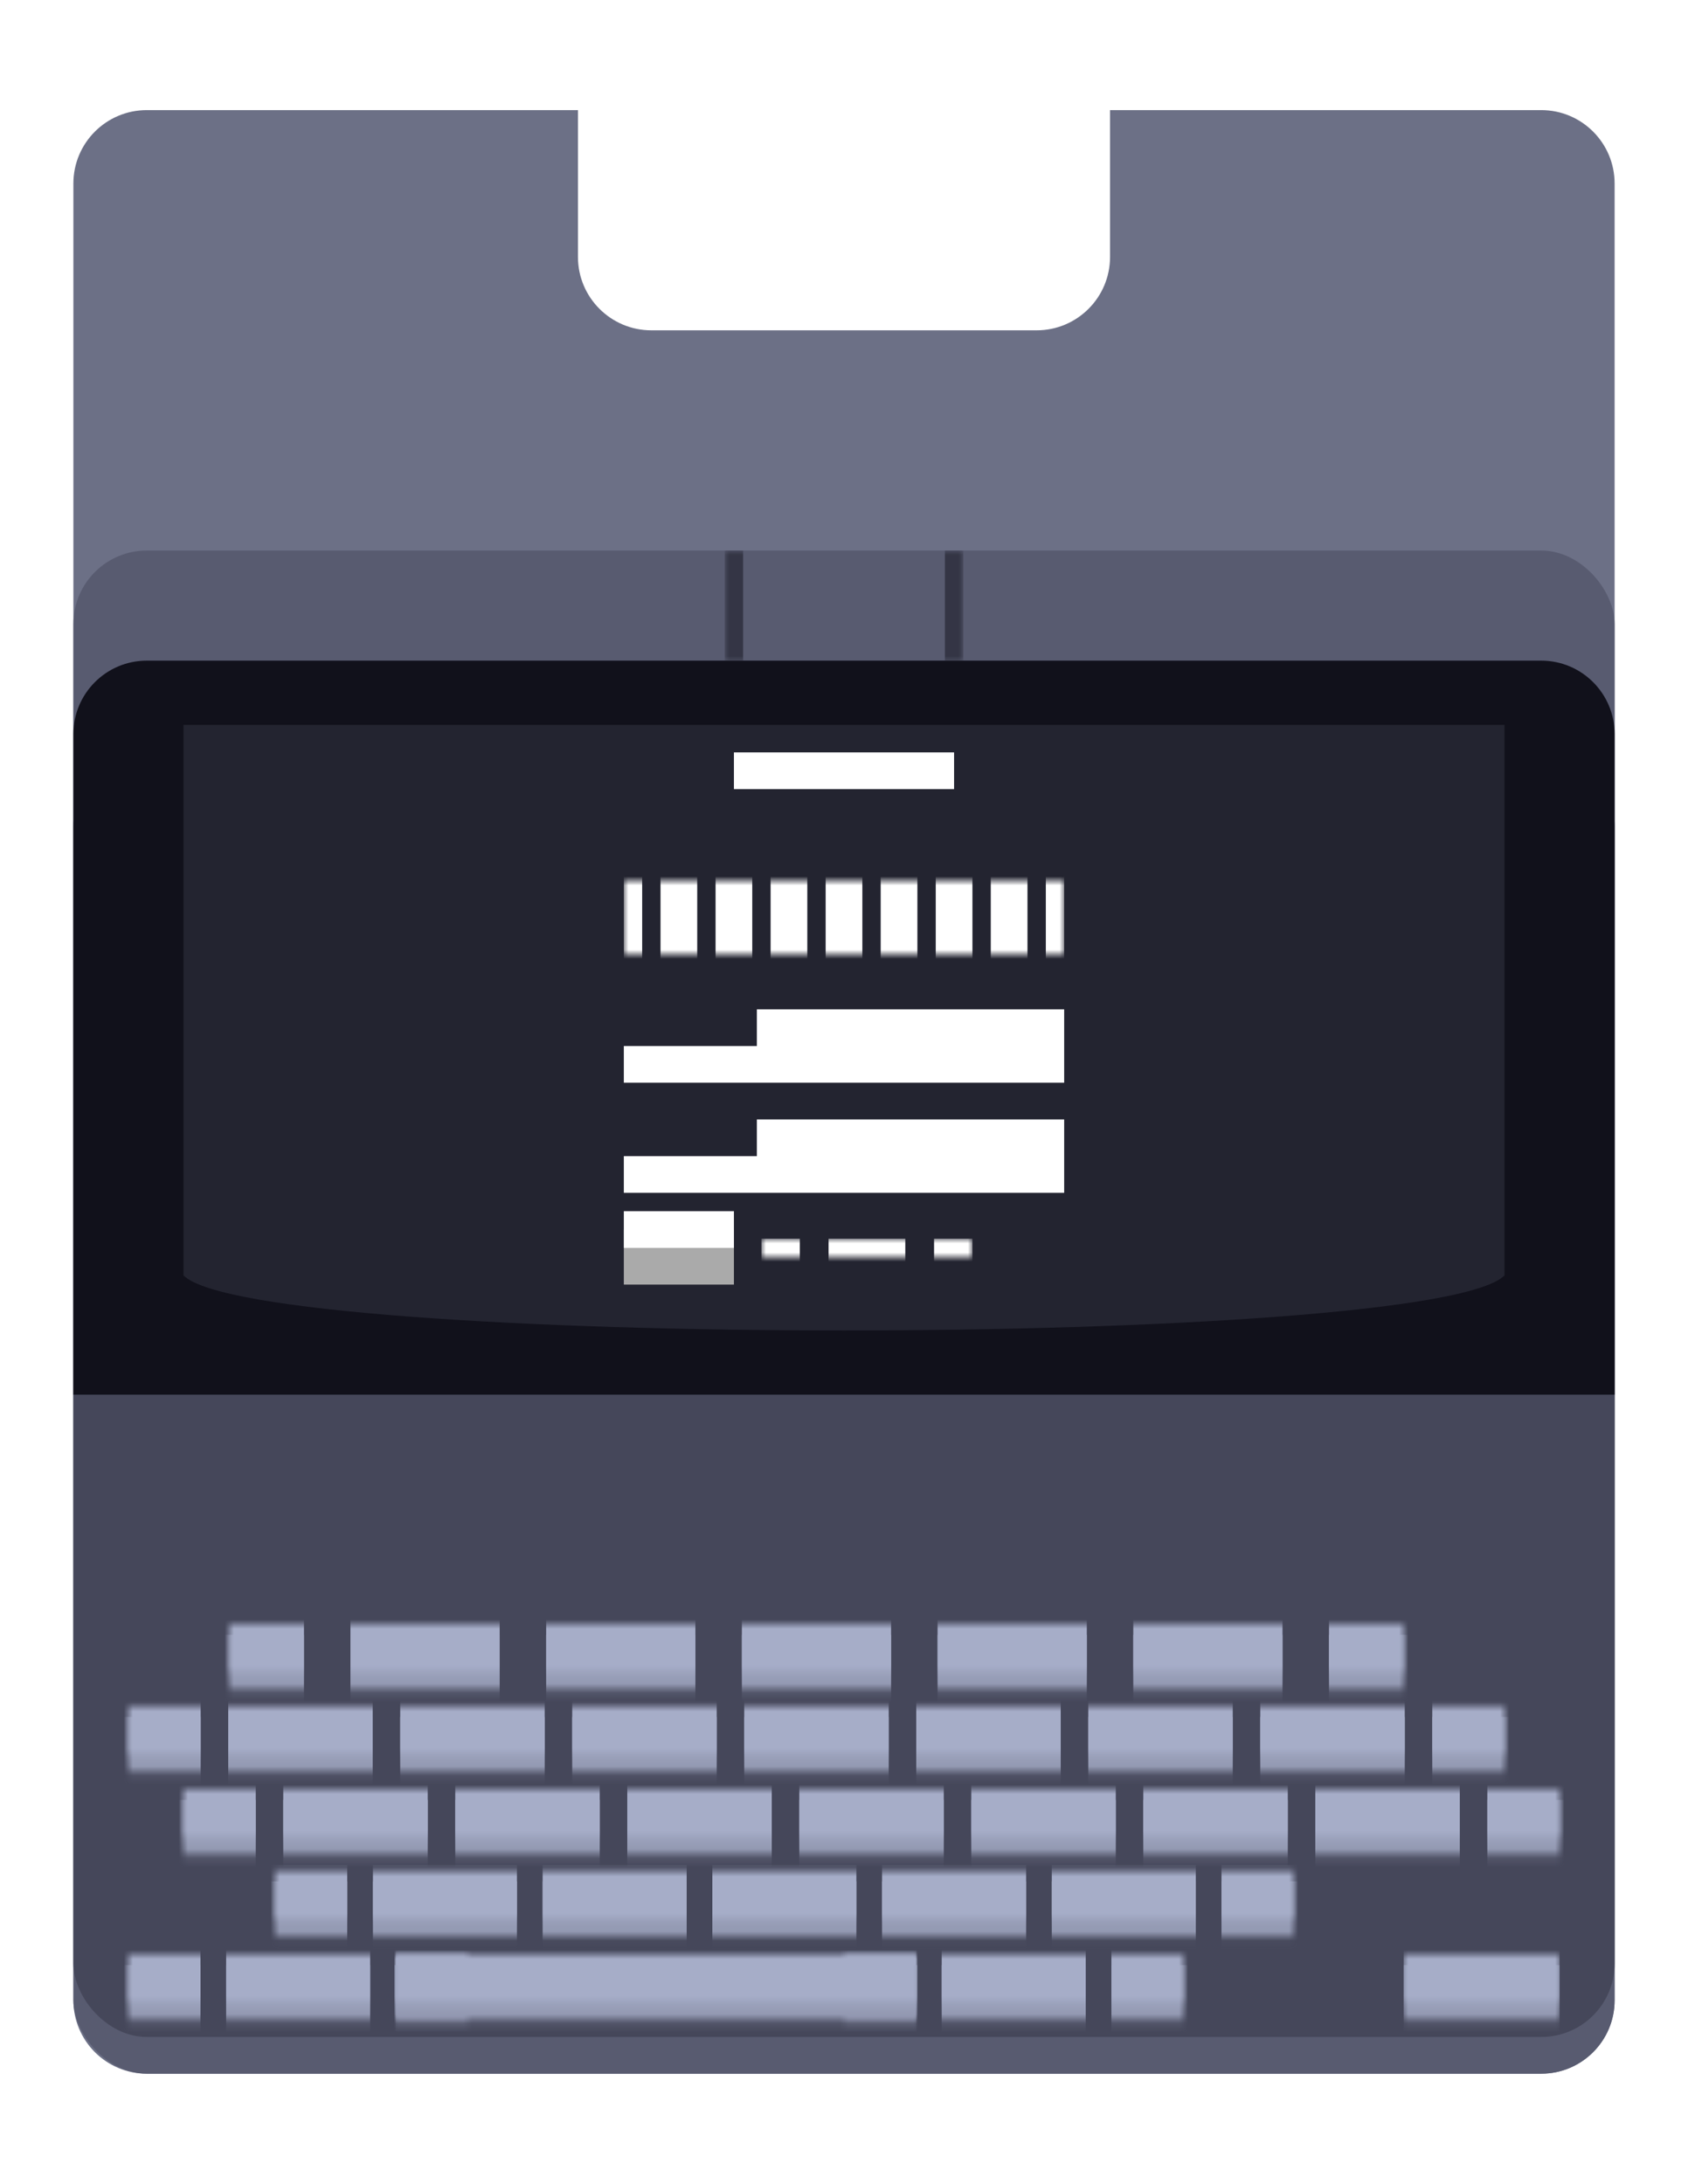 <svg width="184" height="238" viewBox="0 0 184 238" fill="none" xmlns="http://www.w3.org/2000/svg">
<path fill-rule="evenodd" clip-rule="evenodd" d="M16 12C11.582 12 8 15.582 8 20V218C8 222.418 11.582 226 16 226H168C172.418 226 176 222.418 176 218V20C176 15.582 172.418 12 168 12H121V28C121 32.418 117.418 36 113 36H71C66.582 36 63 32.418 63 28V12H16Z" fill="#6C7086"/>
<rect x="8" y="60" width="168" height="166" rx="8" fill="#585B70"/>
<rect x="8" y="82" width="168" height="140" rx="8" fill="#45475A"/>
<mask id="path-4-inside-1_230_618" fill="white">
<path d="M25 177H153V184.167H25V177Z"/>
</mask>
<path d="M153 187.167H156V181.167H153V187.167ZM25 181.167H22V187.167H25V181.167ZM27.133 187.167H30.133V181.167H27.133V187.167ZM44.2 181.167H41.2V187.167H44.2V181.167ZM48.467 187.167H51.467V181.167H48.467V187.167ZM65.533 181.167H62.533V187.167H65.533V181.167ZM69.8 187.167H72.8V181.167H69.8V187.167ZM86.867 181.167H83.867V187.167H86.867V181.167ZM91.133 187.167H94.133V181.167H91.133V187.167ZM108.2 181.167H105.2V187.167H108.2V181.167ZM112.467 187.167H115.467V181.167H112.467V187.167ZM129.533 181.167H126.533V187.167H129.533V181.167ZM133.8 187.167H136.8V181.167H133.8V187.167ZM150.867 181.167H147.867V187.167H150.867V181.167ZM25 187.167H27.133V181.167H25V187.167ZM44.2 187.167H48.467V181.167H44.2V187.167ZM65.533 187.167H69.8V181.167H65.533V187.167ZM86.867 187.167H91.133V181.167H86.867V187.167ZM108.2 187.167H112.467V181.167H108.2V187.167ZM129.533 187.167H133.8V181.167H129.533V187.167ZM150.867 187.167H153V181.167H150.867V187.167ZM153 190.167H159V178.167H153V190.167ZM25 178.167H19V190.167H25V178.167ZM27.133 190.167H33.133V178.167H27.133V190.167ZM44.2 178.167H38.2V190.167H44.2V178.167ZM48.467 190.167H54.467V178.167H48.467V190.167ZM65.533 178.167H59.533V190.167H65.533V178.167ZM69.8 190.167H75.8V178.167H69.8V190.167ZM86.867 178.167H80.867V190.167H86.867V178.167ZM91.133 190.167H97.133V178.167H91.133V190.167ZM108.2 178.167H102.2V190.167H108.2V178.167ZM112.467 190.167H118.467V178.167H112.467V190.167ZM129.533 178.167H123.533V190.167H129.533V178.167ZM133.8 190.167H139.8V178.167H133.8V190.167ZM150.867 178.167H144.867V190.167H150.867V178.167ZM25 190.167H27.133V178.167H25V190.167ZM44.2 190.167H48.467V178.167H44.2V190.167ZM65.533 190.167H69.8V178.167H65.533V190.167ZM86.867 190.167H91.133V178.167H86.867V190.167ZM108.2 190.167H112.467V178.167H108.2V190.167ZM129.533 190.167H133.8V178.167H129.533V190.167ZM150.867 190.167H153V178.167H150.867V190.167Z" fill="#9399B2" mask="url(#path-4-inside-1_230_618)"/>
<mask id="path-6-inside-2_230_618" fill="white">
<path d="M25 177H153V182.375H25V177Z"/>
</mask>
<path d="M153 185.375H156V179.375H153V185.375ZM25 179.375H22V185.375H25V179.375ZM27.133 185.375H30.133V179.375H27.133V185.375ZM44.2 179.375H41.2V185.375H44.2V179.375ZM48.467 185.375H51.467V179.375H48.467V185.375ZM65.533 179.375H62.533V185.375H65.533V179.375ZM69.8 185.375H72.8V179.375H69.8V185.375ZM86.867 179.375H83.867V185.375H86.867V179.375ZM91.133 185.375H94.133V179.375H91.133V185.375ZM108.2 179.375H105.2V185.375H108.2V179.375ZM112.467 185.375H115.467V179.375H112.467V185.375ZM129.533 179.375H126.533V185.375H129.533V179.375ZM133.8 185.375H136.8V179.375H133.8V185.375ZM150.867 179.375H147.867V185.375H150.867V179.375ZM25 185.375H27.133V179.375H25V185.375ZM44.2 185.375H48.467V179.375H44.2V185.375ZM65.533 185.375H69.8V179.375H65.533V185.375ZM86.867 185.375H91.133V179.375H86.867V185.375ZM108.2 185.375H112.467V179.375H108.2V185.375ZM129.533 185.375H133.8V179.375H129.533V185.375ZM150.867 185.375H153V179.375H150.867V185.375ZM153 188.375H159V176.375H153V188.375ZM25 176.375H19V188.375H25V176.375ZM27.133 188.375H33.133V176.375H27.133V188.375ZM44.2 176.375H38.2V188.375H44.2V176.375ZM48.467 188.375H54.467V176.375H48.467V188.375ZM65.533 176.375H59.533V188.375H65.533V176.375ZM69.8 188.375H75.8V176.375H69.8V188.375ZM86.867 176.375H80.867V188.375H86.867V176.375ZM91.133 188.375H97.133V176.375H91.133V188.375ZM108.2 176.375H102.2V188.375H108.2V176.375ZM112.467 188.375H118.467V176.375H112.467V188.375ZM129.533 176.375H123.533V188.375H129.533V176.375ZM133.8 188.375H139.8V176.375H133.8V188.375ZM150.867 176.375H144.867V188.375H150.867V176.375ZM25 188.375H27.133V176.375H25V188.375ZM44.2 188.375H48.467V176.375H44.2V188.375ZM65.533 188.375H69.8V176.375H65.533V188.375ZM86.867 188.375H91.133V176.375H86.867V188.375ZM108.2 188.375H112.467V176.375H108.2V188.375ZM129.533 188.375H133.8V176.375H129.533V188.375ZM150.867 188.375H153V176.375H150.867V188.375Z" fill="#A6ADC8" mask="url(#path-6-inside-2_230_618)"/>
<mask id="path-8-inside-3_230_618" fill="white">
<path d="M14 185.958H164V193.125H14V185.958Z"/>
</mask>
<path d="M164 196.125H167V190.125H164V196.125ZM14 190.125H11V196.125H14V190.125ZM15.875 196.125H18.875V190.125H15.875V196.125ZM30.875 190.125H27.875V196.125H30.875V190.125ZM34.625 196.125H37.625V190.125H34.625V196.125ZM49.625 190.125H46.625V196.125H49.625V190.125ZM53.375 196.125H56.375V190.125H53.375V196.125ZM68.375 190.125H65.375V196.125H68.375V190.125ZM72.125 196.125H75.125V190.125H72.125V196.125ZM87.125 190.125H84.125V196.125H87.125V190.125ZM90.875 196.125H93.875V190.125H90.875V196.125ZM105.875 190.125H102.875V196.125H105.875V190.125ZM109.625 196.125H112.625V190.125H109.625V196.125ZM124.625 190.125H121.625V196.125H124.625V190.125ZM128.375 196.125H131.375V190.125H128.375V196.125ZM143.375 190.125H140.375V196.125H143.375V190.125ZM147.125 196.125H150.125V190.125H147.125V196.125ZM162.125 190.125H159.125V196.125H162.125V190.125ZM14 196.125H15.875V190.125H14V196.125ZM30.875 196.125H34.625V190.125H30.875V196.125ZM49.625 196.125H53.375V190.125H49.625V196.125ZM68.375 196.125H72.125V190.125H68.375V196.125ZM87.125 196.125H90.875V190.125H87.125V196.125ZM105.875 196.125H109.625V190.125H105.875V196.125ZM124.625 196.125H128.375V190.125H124.625V196.125ZM143.375 196.125H147.125V190.125H143.375V196.125ZM162.125 196.125H164V190.125H162.125V196.125ZM164 199.125H170V187.125H164V199.125ZM14 187.125H8V199.125H14V187.125ZM15.875 199.125H21.875V187.125H15.875V199.125ZM30.875 187.125H24.875V199.125H30.875V187.125ZM34.625 199.125H40.625V187.125H34.625V199.125ZM49.625 187.125H43.625V199.125H49.625V187.125ZM53.375 199.125H59.375V187.125H53.375V199.125ZM68.375 187.125H62.375V199.125H68.375V187.125ZM72.125 199.125H78.125V187.125H72.125V199.125ZM87.125 187.125H81.125V199.125H87.125V187.125ZM90.875 199.125H96.875V187.125H90.875V199.125ZM105.875 187.125H99.875V199.125H105.875V187.125ZM109.625 199.125H115.625V187.125H109.625V199.125ZM124.625 187.125H118.625V199.125H124.625V187.125ZM128.375 199.125H134.375V187.125H128.375V199.125ZM143.375 187.125H137.375V199.125H143.375V187.125ZM147.125 199.125H153.125V187.125H147.125V199.125ZM162.125 187.125H156.125V199.125H162.125V187.125ZM14 199.125H15.875V187.125H14V199.125ZM30.875 199.125H34.625V187.125H30.875V199.125ZM49.625 199.125H53.375V187.125H49.625V199.125ZM68.375 199.125H72.125V187.125H68.375V199.125ZM87.125 199.125H90.875V187.125H87.125V199.125ZM105.875 199.125H109.625V187.125H105.875V199.125ZM124.625 199.125H128.375V187.125H124.625V199.125ZM143.375 199.125H147.125V187.125H143.375V199.125ZM162.125 199.125H164V187.125H162.125V199.125Z" fill="#9399B2" mask="url(#path-8-inside-3_230_618)"/>
<mask id="path-10-inside-4_230_618" fill="white">
<path d="M14 185.958H164V191.333H14V185.958Z"/>
</mask>
<path d="M164 194.333H167V188.333H164V194.333ZM14 188.333H11V194.333H14V188.333ZM15.875 194.333H18.875V188.333H15.875V194.333ZM30.875 188.333H27.875V194.333H30.875V188.333ZM34.625 194.333H37.625V188.333H34.625V194.333ZM49.625 188.333H46.625V194.333H49.625V188.333ZM53.375 194.333H56.375V188.333H53.375V194.333ZM68.375 188.333H65.375V194.333H68.375V188.333ZM72.125 194.333H75.125V188.333H72.125V194.333ZM87.125 188.333H84.125V194.333H87.125V188.333ZM90.875 194.333H93.875V188.333H90.875V194.333ZM105.875 188.333H102.875V194.333H105.875V188.333ZM109.625 194.333H112.625V188.333H109.625V194.333ZM124.625 188.333H121.625V194.333H124.625V188.333ZM128.375 194.333H131.375V188.333H128.375V194.333ZM143.375 188.333H140.375V194.333H143.375V188.333ZM147.125 194.333H150.125V188.333H147.125V194.333ZM162.125 188.333H159.125V194.333H162.125V188.333ZM14 194.333H15.875V188.333H14V194.333ZM30.875 194.333H34.625V188.333H30.875V194.333ZM49.625 194.333H53.375V188.333H49.625V194.333ZM68.375 194.333H72.125V188.333H68.375V194.333ZM87.125 194.333H90.875V188.333H87.125V194.333ZM105.875 194.333H109.625V188.333H105.875V194.333ZM124.625 194.333H128.375V188.333H124.625V194.333ZM143.375 194.333H147.125V188.333H143.375V194.333ZM162.125 194.333H164V188.333H162.125V194.333ZM164 197.333H170V185.333H164V197.333ZM14 185.333H8V197.333H14V185.333ZM15.875 197.333H21.875V185.333H15.875V197.333ZM30.875 185.333H24.875V197.333H30.875V185.333ZM34.625 197.333H40.625V185.333H34.625V197.333ZM49.625 185.333H43.625V197.333H49.625V185.333ZM53.375 197.333H59.375V185.333H53.375V197.333ZM68.375 185.333H62.375V197.333H68.375V185.333ZM72.125 197.333H78.125V185.333H72.125V197.333ZM87.125 185.333H81.125V197.333H87.125V185.333ZM90.875 197.333H96.875V185.333H90.875V197.333ZM105.875 185.333H99.875V197.333H105.875V185.333ZM109.625 197.333H115.625V185.333H109.625V197.333ZM124.625 185.333H118.625V197.333H124.625V185.333ZM128.375 197.333H134.375V185.333H128.375V197.333ZM143.375 185.333H137.375V197.333H143.375V185.333ZM147.125 197.333H153.125V185.333H147.125V197.333ZM162.125 185.333H156.125V197.333H162.125V185.333ZM14 197.333H15.875V185.333H14V197.333ZM30.875 197.333H34.625V185.333H30.875V197.333ZM49.625 197.333H53.375V185.333H49.625V197.333ZM68.375 197.333H72.125V185.333H68.375V197.333ZM87.125 197.333H90.875V185.333H87.125V197.333ZM105.875 197.333H109.625V185.333H105.875V197.333ZM124.625 197.333H128.375V185.333H124.625V197.333ZM143.375 197.333H147.125V185.333H143.375V197.333ZM162.125 197.333H164V185.333H162.125V197.333Z" fill="#A6ADC8" mask="url(#path-10-inside-4_230_618)"/>
<mask id="path-12-inside-5_230_618" fill="white">
<path d="M20 195H170V202.167H20V195Z"/>
</mask>
<path d="M170 205.167H173V199.167H170V205.167ZM20 199.167H17V205.167H20V199.167ZM21.875 205.167H24.875V199.167H21.875V205.167ZM36.875 199.167H33.875V205.167H36.875V199.167ZM40.625 205.167H43.625V199.167H40.625V205.167ZM55.625 199.167H52.625V205.167H55.625V199.167ZM59.375 205.167H62.375V199.167H59.375V205.167ZM74.375 199.167H71.375V205.167H74.375V199.167ZM78.125 205.167H81.125V199.167H78.125V205.167ZM93.125 199.167H90.125V205.167H93.125V199.167ZM96.875 205.167H99.875V199.167H96.875V205.167ZM111.875 199.167H108.875V205.167H111.875V199.167ZM115.625 205.167H118.625V199.167H115.625V205.167ZM130.625 199.167H127.625V205.167H130.625V199.167ZM134.375 205.167H137.375V199.167H134.375V205.167ZM149.375 199.167H146.375V205.167H149.375V199.167ZM153.125 205.167H156.125V199.167H153.125V205.167ZM168.125 199.167H165.125V205.167H168.125V199.167ZM20 205.167H21.875V199.167H20V205.167ZM36.875 205.167H40.625V199.167H36.875V205.167ZM55.625 205.167H59.375V199.167H55.625V205.167ZM74.375 205.167H78.125V199.167H74.375V205.167ZM93.125 205.167H96.875V199.167H93.125V205.167ZM111.875 205.167H115.625V199.167H111.875V205.167ZM130.625 205.167H134.375V199.167H130.625V205.167ZM149.375 205.167H153.125V199.167H149.375V205.167ZM168.125 205.167H170V199.167H168.125V205.167ZM170 208.167H176V196.167H170V208.167ZM20 196.167H14V208.167H20V196.167ZM21.875 208.167H27.875V196.167H21.875V208.167ZM36.875 196.167H30.875V208.167H36.875V196.167ZM40.625 208.167H46.625V196.167H40.625V208.167ZM55.625 196.167H49.625V208.167H55.625V196.167ZM59.375 208.167H65.375V196.167H59.375V208.167ZM74.375 196.167H68.375V208.167H74.375V196.167ZM78.125 208.167H84.125V196.167H78.125V208.167ZM93.125 196.167H87.125V208.167H93.125V196.167ZM96.875 208.167H102.875V196.167H96.875V208.167ZM111.875 196.167H105.875V208.167H111.875V196.167ZM115.625 208.167H121.625V196.167H115.625V208.167ZM130.625 196.167H124.625V208.167H130.625V196.167ZM134.375 208.167H140.375V196.167H134.375V208.167ZM149.375 196.167H143.375V208.167H149.375V196.167ZM153.125 208.167H159.125V196.167H153.125V208.167ZM168.125 196.167H162.125V208.167H168.125V196.167ZM20 208.167H21.875V196.167H20V208.167ZM36.875 208.167H40.625V196.167H36.875V208.167ZM55.625 208.167H59.375V196.167H55.625V208.167ZM74.375 208.167H78.125V196.167H74.375V208.167ZM93.125 208.167H96.875V196.167H93.125V208.167ZM111.875 208.167H115.625V196.167H111.875V208.167ZM130.625 208.167H134.375V196.167H130.625V208.167ZM149.375 208.167H153.125V196.167H149.375V208.167ZM168.125 208.167H170V196.167H168.125V208.167Z" fill="#9399B2" mask="url(#path-12-inside-5_230_618)"/>
<mask id="path-14-inside-6_230_618" fill="white">
<path d="M20 195H170V200.375H20V195Z"/>
</mask>
<path d="M170 203.375H173V197.375H170V203.375ZM20 197.375H17V203.375H20V197.375ZM21.875 203.375H24.875V197.375H21.875V203.375ZM36.875 197.375H33.875V203.375H36.875V197.375ZM40.625 203.375H43.625V197.375H40.625V203.375ZM55.625 197.375H52.625V203.375H55.625V197.375ZM59.375 203.375H62.375V197.375H59.375V203.375ZM74.375 197.375H71.375V203.375H74.375V197.375ZM78.125 203.375H81.125V197.375H78.125V203.375ZM93.125 197.375H90.125V203.375H93.125V197.375ZM96.875 203.375H99.875V197.375H96.875V203.375ZM111.875 197.375H108.875V203.375H111.875V197.375ZM115.625 203.375H118.625V197.375H115.625V203.375ZM130.625 197.375H127.625V203.375H130.625V197.375ZM134.375 203.375H137.375V197.375H134.375V203.375ZM149.375 197.375H146.375V203.375H149.375V197.375ZM153.125 203.375H156.125V197.375H153.125V203.375ZM168.125 197.375H165.125V203.375H168.125V197.375ZM20 203.375H21.875V197.375H20V203.375ZM36.875 203.375H40.625V197.375H36.875V203.375ZM55.625 203.375H59.375V197.375H55.625V203.375ZM74.375 203.375H78.125V197.375H74.375V203.375ZM93.125 203.375H96.875V197.375H93.125V203.375ZM111.875 203.375H115.625V197.375H111.875V203.375ZM130.625 203.375H134.375V197.375H130.625V203.375ZM149.375 203.375H153.125V197.375H149.375V203.375ZM168.125 203.375H170V197.375H168.125V203.375ZM170 206.375H176V194.375H170V206.375ZM20 194.375H14V206.375H20V194.375ZM21.875 206.375H27.875V194.375H21.875V206.375ZM36.875 194.375H30.875V206.375H36.875V194.375ZM40.625 206.375H46.625V194.375H40.625V206.375ZM55.625 194.375H49.625V206.375H55.625V194.375ZM59.375 206.375H65.375V194.375H59.375V206.375ZM74.375 194.375H68.375V206.375H74.375V194.375ZM78.125 206.375H84.125V194.375H78.125V206.375ZM93.125 194.375H87.125V206.375H93.125V194.375ZM96.875 206.375H102.875V194.375H96.875V206.375ZM111.875 194.375H105.875V206.375H111.875V194.375ZM115.625 206.375H121.625V194.375H115.625V206.375ZM130.625 194.375H124.625V206.375H130.625V194.375ZM134.375 206.375H140.375V194.375H134.375V206.375ZM149.375 194.375H143.375V206.375H149.375V194.375ZM153.125 206.375H159.125V194.375H153.125V206.375ZM168.125 194.375H162.125V206.375H168.125V194.375ZM20 206.375H21.875V194.375H20V206.375ZM36.875 206.375H40.625V194.375H36.875V206.375ZM55.625 206.375H59.375V194.375H55.625V206.375ZM74.375 206.375H78.125V194.375H74.375V206.375ZM93.125 206.375H96.875V194.375H93.125V206.375ZM111.875 206.375H115.625V194.375H111.875V206.375ZM130.625 206.375H134.375V194.375H130.625V206.375ZM149.375 206.375H153.125V194.375H149.375V206.375ZM168.125 206.375H170V194.375H168.125V206.375Z" fill="#A6ADC8" mask="url(#path-14-inside-6_230_618)"/>
<mask id="path-16-inside-7_230_618" fill="white">
<path d="M30 203.875H141V211.042H30V203.875Z"/>
</mask>
<path d="M141 214.042H144V208.042H141V214.042ZM30 208.042H27V214.042H30V208.042ZM31.85 214.042H34.85V208.042H31.85V214.042ZM46.65 208.042H43.65V214.042H46.65V208.042ZM50.35 214.042H53.35V208.042H50.35V214.042ZM65.15 208.042H62.15V214.042H65.15V208.042ZM68.85 214.042H71.85V208.042H68.85V214.042ZM83.65 208.042H80.65V214.042H83.65V208.042ZM87.35 214.042H90.35V208.042H87.35V214.042ZM102.15 208.042H99.15V214.042H102.15V208.042ZM105.85 214.042H108.85V208.042H105.85V214.042ZM120.65 208.042H117.65V214.042H120.65V208.042ZM124.35 214.042H127.35V208.042H124.35V214.042ZM139.15 208.042H136.15V214.042H139.15V208.042ZM30 214.042H31.85V208.042H30V214.042ZM46.65 214.042H50.35V208.042H46.65V214.042ZM65.15 214.042H68.85V208.042H65.15V214.042ZM83.65 214.042H87.35V208.042H83.65V214.042ZM102.15 214.042H105.85V208.042H102.15V214.042ZM120.65 214.042H124.35V208.042H120.65V214.042ZM139.15 214.042H141V208.042H139.15V214.042ZM141 217.042H147V205.042H141V217.042ZM30 205.042H24V217.042H30V205.042ZM31.85 217.042H37.85V205.042H31.85V217.042ZM46.65 205.042H40.65V217.042H46.65V205.042ZM50.35 217.042H56.35V205.042H50.35V217.042ZM65.15 205.042H59.15V217.042H65.15V205.042ZM68.85 217.042H74.85V205.042H68.85V217.042ZM83.65 205.042H77.65V217.042H83.65V205.042ZM87.35 217.042H93.35V205.042H87.35V217.042ZM102.15 205.042H96.15V217.042H102.15V205.042ZM105.85 217.042H111.85V205.042H105.85V217.042ZM120.65 205.042H114.65V217.042H120.65V205.042ZM124.35 217.042H130.35V205.042H124.35V217.042ZM139.15 205.042H133.15V217.042H139.15V205.042ZM30 217.042H31.85V205.042H30V217.042ZM46.65 217.042H50.35V205.042H46.65V217.042ZM65.15 217.042H68.85V205.042H65.15V217.042ZM83.65 217.042H87.35V205.042H83.65V217.042ZM102.15 217.042H105.85V205.042H102.15V217.042ZM120.65 217.042H124.35V205.042H120.65V217.042ZM139.15 217.042H141V205.042H139.15V217.042Z" fill="#9399B2" mask="url(#path-16-inside-7_230_618)"/>
<mask id="path-18-inside-8_230_618" fill="white">
<path d="M30 203.875H141V209.25H30V203.875Z"/>
</mask>
<path d="M141 212.25H144V206.25H141V212.25ZM30 206.25H27V212.25H30V206.25ZM31.85 212.25H34.85V206.25H31.85V212.25ZM46.65 206.25H43.65V212.25H46.65V206.25ZM50.35 212.25H53.35V206.25H50.35V212.25ZM65.15 206.25H62.15V212.25H65.15V206.25ZM68.85 212.25H71.85V206.25H68.85V212.25ZM83.65 206.25H80.65V212.25H83.65V206.25ZM87.35 212.25H90.35V206.25H87.35V212.25ZM102.15 206.25H99.15V212.25H102.15V206.25ZM105.85 212.25H108.85V206.25H105.85V212.25ZM120.65 206.25H117.65V212.25H120.65V206.25ZM124.35 212.25H127.35V206.25H124.35V212.25ZM139.15 206.25H136.15V212.25H139.15V206.25ZM30 212.25H31.85V206.25H30V212.25ZM46.65 212.25H50.35V206.25H46.65V212.25ZM65.15 212.25H68.85V206.25H65.15V212.25ZM83.65 212.25H87.35V206.25H83.65V212.25ZM102.15 212.25H105.85V206.25H102.15V212.25ZM120.65 212.25H124.35V206.25H120.65V212.25ZM139.15 212.25H141V206.25H139.15V212.25ZM141 215.25H147V203.25H141V215.25ZM30 203.25H24V215.25H30V203.25ZM31.85 215.25H37.85V203.25H31.85V215.25ZM46.65 203.25H40.65V215.25H46.65V203.25ZM50.35 215.25H56.35V203.25H50.35V215.25ZM65.15 203.25H59.15V215.25H65.15V203.25ZM68.85 215.25H74.85V203.25H68.85V215.25ZM83.65 203.25H77.65V215.25H83.65V203.25ZM87.35 215.25H93.35V203.25H87.35V215.25ZM102.15 203.25H96.15V215.25H102.15V203.25ZM105.85 215.25H111.85V203.25H105.85V215.25ZM120.65 203.25H114.65V215.25H120.65V203.25ZM124.35 215.25H130.35V203.25H124.35V215.25ZM139.15 203.25H133.15V215.25H139.15V203.25ZM30 215.25H31.85V203.25H30V215.25ZM46.65 215.25H50.35V203.25H46.65V215.25ZM65.15 215.25H68.85V203.25H65.15V215.25ZM83.65 215.25H87.35V203.25H83.65V215.25ZM102.15 215.25H105.85V203.25H102.15V215.25ZM120.65 215.25H124.35V203.25H120.65V215.25ZM139.15 215.25H141V203.25H139.15V215.25Z" fill="#A6ADC8" mask="url(#path-18-inside-8_230_618)"/>
<mask id="path-20-inside-9_230_618" fill="white">
<path d="M14 213H51V220.167H14V213Z"/>
</mask>
<path d="M51 223.167H54V217.167H51V223.167ZM14 217.167H11V223.167H14V217.167ZM15.85 223.167H18.85V217.167H15.85V223.167ZM30.65 217.167H27.65V223.167H30.65V217.167ZM34.35 223.167H37.35V217.167H34.35V223.167ZM49.15 217.167H46.15V223.167H49.15V217.167ZM14 223.167H15.85V217.167H14V223.167ZM30.65 223.167H34.35V217.167H30.65V223.167ZM49.15 223.167H51V217.167H49.15V223.167ZM51 226.167H57V214.167H51V226.167ZM14 214.167H8V226.167H14V214.167ZM15.85 226.167H21.85V214.167H15.85V226.167ZM30.65 214.167H24.65V226.167H30.65V214.167ZM34.35 226.167H40.35V214.167H34.35V226.167ZM49.15 214.167H43.15V226.167H49.15V214.167ZM14 226.167H15.85V214.167H14V226.167ZM30.65 226.167H34.35V214.167H30.65V226.167ZM49.15 226.167H51V214.167H49.15V226.167Z" fill="#9399B2" mask="url(#path-20-inside-9_230_618)"/>
<mask id="path-22-inside-10_230_618" fill="white">
<path d="M14 213H51V218.375H14V213Z"/>
</mask>
<path d="M51 221.375H54V215.375H51V221.375ZM14 215.375H11V221.375H14V215.375ZM15.85 221.375H18.85V215.375H15.85V221.375ZM30.65 215.375H27.65V221.375H30.65V215.375ZM34.35 221.375H37.35V215.375H34.35V221.375ZM49.15 215.375H46.15V221.375H49.15V215.375ZM14 221.375H15.85V215.375H14V221.375ZM30.65 221.375H34.35V215.375H30.65V221.375ZM49.15 221.375H51V215.375H49.15V221.375ZM51 224.375H57V212.375H51V224.375ZM14 212.375H8V224.375H14V212.375ZM15.85 224.375H21.85V212.375H15.85V224.375ZM30.65 212.375H24.65V224.375H30.65V212.375ZM34.35 224.375H40.35V212.375H34.35V224.375ZM49.15 212.375H43.15V224.375H49.15V212.375ZM14 224.375H15.85V212.375H14V224.375ZM30.65 224.375H34.35V212.375H30.65V224.375ZM49.15 224.375H51V212.375H49.15V224.375Z" fill="#A6ADC8" mask="url(#path-22-inside-10_230_618)"/>
<mask id="path-24-inside-11_230_618" fill="white">
<path d="M92 213H129V220.167H92V213Z"/>
</mask>
<path d="M129 223.167H132V217.167H129V223.167ZM92 217.167H89V223.167H92V217.167ZM93.85 223.167H96.85V217.167H93.85V223.167ZM108.65 217.167H105.65V223.167H108.65V217.167ZM112.35 223.167H115.35V217.167H112.35V223.167ZM127.15 217.167H124.15V223.167H127.15V217.167ZM92 223.167H93.85V217.167H92V223.167ZM108.65 223.167H112.35V217.167H108.65V223.167ZM127.15 223.167H129V217.167H127.15V223.167ZM129 226.167H135V214.167H129V226.167ZM92 214.167H86V226.167H92V214.167ZM93.85 226.167H99.85V214.167H93.85V226.167ZM108.65 214.167H102.65V226.167H108.65V214.167ZM112.35 226.167H118.35V214.167H112.35V226.167ZM127.15 214.167H121.15V226.167H127.15V214.167ZM92 226.167H93.85V214.167H92V226.167ZM108.65 226.167H112.35V214.167H108.65V226.167ZM127.15 226.167H129V214.167H127.15V226.167Z" fill="#9399B2" mask="url(#path-24-inside-11_230_618)"/>
<mask id="path-26-inside-12_230_618" fill="white">
<path d="M92 213H129V218.375H92V213Z"/>
</mask>
<path d="M129 221.375H132V215.375H129V221.375ZM92 215.375H89V221.375H92V215.375ZM93.85 221.375H96.85V215.375H93.85V221.375ZM108.65 215.375H105.65V221.375H108.65V215.375ZM112.35 221.375H115.35V215.375H112.35V221.375ZM127.15 215.375H124.15V221.375H127.15V215.375ZM92 221.375H93.85V215.375H92V221.375ZM108.65 221.375H112.35V215.375H108.65V221.375ZM127.15 221.375H129V215.375H127.15V221.375ZM129 224.375H135V212.375H129V224.375ZM92 212.375H86V224.375H92V212.375ZM93.85 224.375H99.85V212.375H93.85V224.375ZM108.65 212.375H102.65V224.375H108.65V212.375ZM112.35 224.375H118.35V212.375H112.35V224.375ZM127.15 212.375H121.15V224.375H127.15V212.375ZM92 224.375H93.85V212.375H92V224.375ZM108.65 224.375H112.35V212.375H108.65V224.375ZM127.15 224.375H129V212.375H127.15V224.375Z" fill="#A6ADC8" mask="url(#path-26-inside-12_230_618)"/>
<mask id="path-28-inside-13_230_618" fill="white">
<path d="M43 213H100V220.167H43V213Z"/>
</mask>
<path d="M100 214.167H43V226.167H100V214.167Z" fill="#9399B2" mask="url(#path-28-inside-13_230_618)"/>
<mask id="path-30-inside-14_230_618" fill="white">
<path d="M43 213H100V218.375H43V213Z"/>
</mask>
<path d="M100 212.375H43V224.375H100V212.375Z" fill="#A6ADC8" mask="url(#path-30-inside-14_230_618)"/>
<mask id="path-32-inside-15_230_618" fill="white">
<path d="M153 213H170V220.167H153V213Z"/>
</mask>
<path d="M170 214.167H153V226.167H170V214.167Z" fill="#9399B2" mask="url(#path-32-inside-15_230_618)"/>
<mask id="path-34-inside-16_230_618" fill="white">
<path d="M153 213H170V218.375H153V213Z"/>
</mask>
<path d="M170 212.375H153V224.375H170V212.375Z" fill="#A6ADC8" mask="url(#path-34-inside-16_230_618)"/>
<path d="M8 80C8 75.582 11.582 72 16 72H168C172.418 72 176 75.582 176 80V152H8V80Z" fill="#11111B"/>
<mask id="path-37-outside-17_230_618" maskUnits="userSpaceOnUse" x="79" y="60" width="26" height="12" fill="black">
<rect fill="white" x="79" y="60" width="26" height="12"/>
<path d="M80 60H104V72H80V60Z"/>
</mask>
<path d="M103 60V72H105V60H103ZM81 72V60H79V72H81Z" fill="#11111B" fill-opacity="0.5" mask="url(#path-37-outside-17_230_618)"/>
<path d="M20 79H164V139C156 147 28 147 20 139V79Z" fill="#11111B"/>
<path d="M20 79H164V139C156 147 28 147 20 139V79Z" fill="#CDD6F4" fill-opacity="0.1"/>
<g filter="url(#filter0_d_230_618)">
<rect x="80" y="80" width="24" height="4" fill="white"/>
</g>
<g filter="url(#filter1_d_230_618)">
<rect x="68" y="132" width="12" height="6" fill="#AAAAAA"/>
</g>
<rect x="68" y="132" width="12" height="4" fill="white"/>
<g filter="url(#filter2_d_230_618)">
<mask id="path-43-inside-18_230_618" fill="white">
<path d="M83 133H106V135H83V133Z"/>
</mask>
<path d="M83 136H87.182V134H83V136ZM90.318 136H98.682V134H90.318V136ZM101.818 136H106V134H101.818V136ZM83 137H87.182V133H83V137ZM90.318 137H98.682V133H90.318V137ZM101.818 137H106V133H101.818V137Z" fill="white" mask="url(#path-43-inside-18_230_618)"/>
</g>
<g filter="url(#filter3_d_230_618)">
<mask id="path-45-inside-19_230_618" fill="white">
<path d="M68 94H116V102H68V94Z"/>
</mask>
<path d="M68 107H70V97H68V107ZM72 107H76V97H72V107ZM78 107H82V97H78V107ZM84 107H88V97H84V107ZM90 107H94V97H90V107ZM96 107H100V97H96V107ZM102 107H106V97H102V107ZM108 107H112V97H108V107ZM114 107H116V97H114V107ZM116 89H114V99H116V89ZM112 89H108V99H112V89ZM106 89H102V99H106V89ZM100 89H96V99H100V89ZM94 89H90V99H94V89ZM88 89H84V99H88V89ZM82 89H78V99H82V89ZM76 89H72V99H76V89ZM70 89H68V99H70V89ZM68 112H70V92H68V112ZM72 112H76V92H72V112ZM78 112H82V92H78V112ZM84 112H88V92H84V112ZM90 112H94V92H90V112ZM96 112H100V92H96V112ZM102 112H106V92H102V112ZM108 112H112V92H108V112ZM114 112H116V92H114V112ZM116 84H114V104H116V84ZM112 84H108V104H112V84ZM106 84H102V104H106V84ZM100 84H96V104H100V84ZM94 84H90V104H94V84ZM88 84H84V104H88V84ZM82 84H78V104H82V84ZM76 84H72V104H76V84ZM70 84H68V104H70V84Z" fill="white" mask="url(#path-45-inside-19_230_618)"/>
</g>
<g filter="url(#filter4_d_230_618)">
<path d="M116 108V116H68V112H82.5V108H116Z" fill="white"/>
</g>
<g filter="url(#filter5_d_230_618)">
<path d="M116 120V128H68V124H82.5V120H116Z" fill="white"/>
</g>
<defs>
<filter id="filter0_d_230_618" x="72" y="74" width="40" height="20" filterUnits="userSpaceOnUse" color-interpolation-filters="sRGB">
<feFlood flood-opacity="0" result="BackgroundImageFix"/>
<feColorMatrix in="SourceAlpha" type="matrix" values="0 0 0 0 0 0 0 0 0 0 0 0 0 0 0 0 0 0 127 0" result="hardAlpha"/>
<feOffset dy="2"/>
<feGaussianBlur stdDeviation="4"/>
<feComposite in2="hardAlpha" operator="out"/>
<feColorMatrix type="matrix" values="0 0 0 0 1 0 0 0 0 1 0 0 0 0 1 0 0 0 0.5 0"/>
<feBlend mode="normal" in2="BackgroundImageFix" result="effect1_dropShadow_230_618"/>
<feBlend mode="normal" in="SourceGraphic" in2="effect1_dropShadow_230_618" result="shape"/>
</filter>
<filter id="filter1_d_230_618" x="62" y="128" width="24" height="18" filterUnits="userSpaceOnUse" color-interpolation-filters="sRGB">
<feFlood flood-opacity="0" result="BackgroundImageFix"/>
<feColorMatrix in="SourceAlpha" type="matrix" values="0 0 0 0 0 0 0 0 0 0 0 0 0 0 0 0 0 0 127 0" result="hardAlpha"/>
<feOffset dy="2"/>
<feGaussianBlur stdDeviation="3"/>
<feComposite in2="hardAlpha" operator="out"/>
<feColorMatrix type="matrix" values="0 0 0 0 1 0 0 0 0 1 0 0 0 0 1 0 0 0 0.5 0"/>
<feBlend mode="normal" in2="BackgroundImageFix" result="effect1_dropShadow_230_618"/>
<feBlend mode="normal" in="SourceGraphic" in2="effect1_dropShadow_230_618" result="shape"/>
</filter>
<filter id="filter2_d_230_618" x="79" y="131" width="31" height="10" filterUnits="userSpaceOnUse" color-interpolation-filters="sRGB">
<feFlood flood-opacity="0" result="BackgroundImageFix"/>
<feColorMatrix in="SourceAlpha" type="matrix" values="0 0 0 0 0 0 0 0 0 0 0 0 0 0 0 0 0 0 127 0" result="hardAlpha"/>
<feOffset dy="2"/>
<feGaussianBlur stdDeviation="2"/>
<feColorMatrix type="matrix" values="0 0 0 0 1 0 0 0 0 1 0 0 0 0 1 0 0 0 0.5 0"/>
<feBlend mode="normal" in2="BackgroundImageFix" result="effect1_dropShadow_230_618"/>
<feBlend mode="normal" in="SourceGraphic" in2="effect1_dropShadow_230_618" result="shape"/>
</filter>
<filter id="filter3_d_230_618" x="60" y="88" width="64" height="24" filterUnits="userSpaceOnUse" color-interpolation-filters="sRGB">
<feFlood flood-opacity="0" result="BackgroundImageFix"/>
<feColorMatrix in="SourceAlpha" type="matrix" values="0 0 0 0 0 0 0 0 0 0 0 0 0 0 0 0 0 0 127 0" result="hardAlpha"/>
<feOffset dy="2"/>
<feGaussianBlur stdDeviation="4"/>
<feColorMatrix type="matrix" values="0 0 0 0 1 0 0 0 0 1 0 0 0 0 1 0 0 0 0.5 0"/>
<feBlend mode="normal" in2="BackgroundImageFix" result="effect1_dropShadow_230_618"/>
<feBlend mode="normal" in="SourceGraphic" in2="effect1_dropShadow_230_618" result="shape"/>
</filter>
<filter id="filter4_d_230_618" x="60" y="102" width="64" height="24" filterUnits="userSpaceOnUse" color-interpolation-filters="sRGB">
<feFlood flood-opacity="0" result="BackgroundImageFix"/>
<feColorMatrix in="SourceAlpha" type="matrix" values="0 0 0 0 0 0 0 0 0 0 0 0 0 0 0 0 0 0 127 0" result="hardAlpha"/>
<feOffset dy="2"/>
<feGaussianBlur stdDeviation="4"/>
<feComposite in2="hardAlpha" operator="out"/>
<feColorMatrix type="matrix" values="0 0 0 0 1 0 0 0 0 1 0 0 0 0 1 0 0 0 0.5 0"/>
<feBlend mode="normal" in2="BackgroundImageFix" result="effect1_dropShadow_230_618"/>
<feBlend mode="normal" in="SourceGraphic" in2="effect1_dropShadow_230_618" result="shape"/>
</filter>
<filter id="filter5_d_230_618" x="60" y="114" width="64" height="24" filterUnits="userSpaceOnUse" color-interpolation-filters="sRGB">
<feFlood flood-opacity="0" result="BackgroundImageFix"/>
<feColorMatrix in="SourceAlpha" type="matrix" values="0 0 0 0 0 0 0 0 0 0 0 0 0 0 0 0 0 0 127 0" result="hardAlpha"/>
<feOffset dy="2"/>
<feGaussianBlur stdDeviation="4"/>
<feComposite in2="hardAlpha" operator="out"/>
<feColorMatrix type="matrix" values="0 0 0 0 1 0 0 0 0 1 0 0 0 0 1 0 0 0 0.5 0"/>
<feBlend mode="normal" in2="BackgroundImageFix" result="effect1_dropShadow_230_618"/>
<feBlend mode="normal" in="SourceGraphic" in2="effect1_dropShadow_230_618" result="shape"/>
</filter>
</defs>
</svg>
